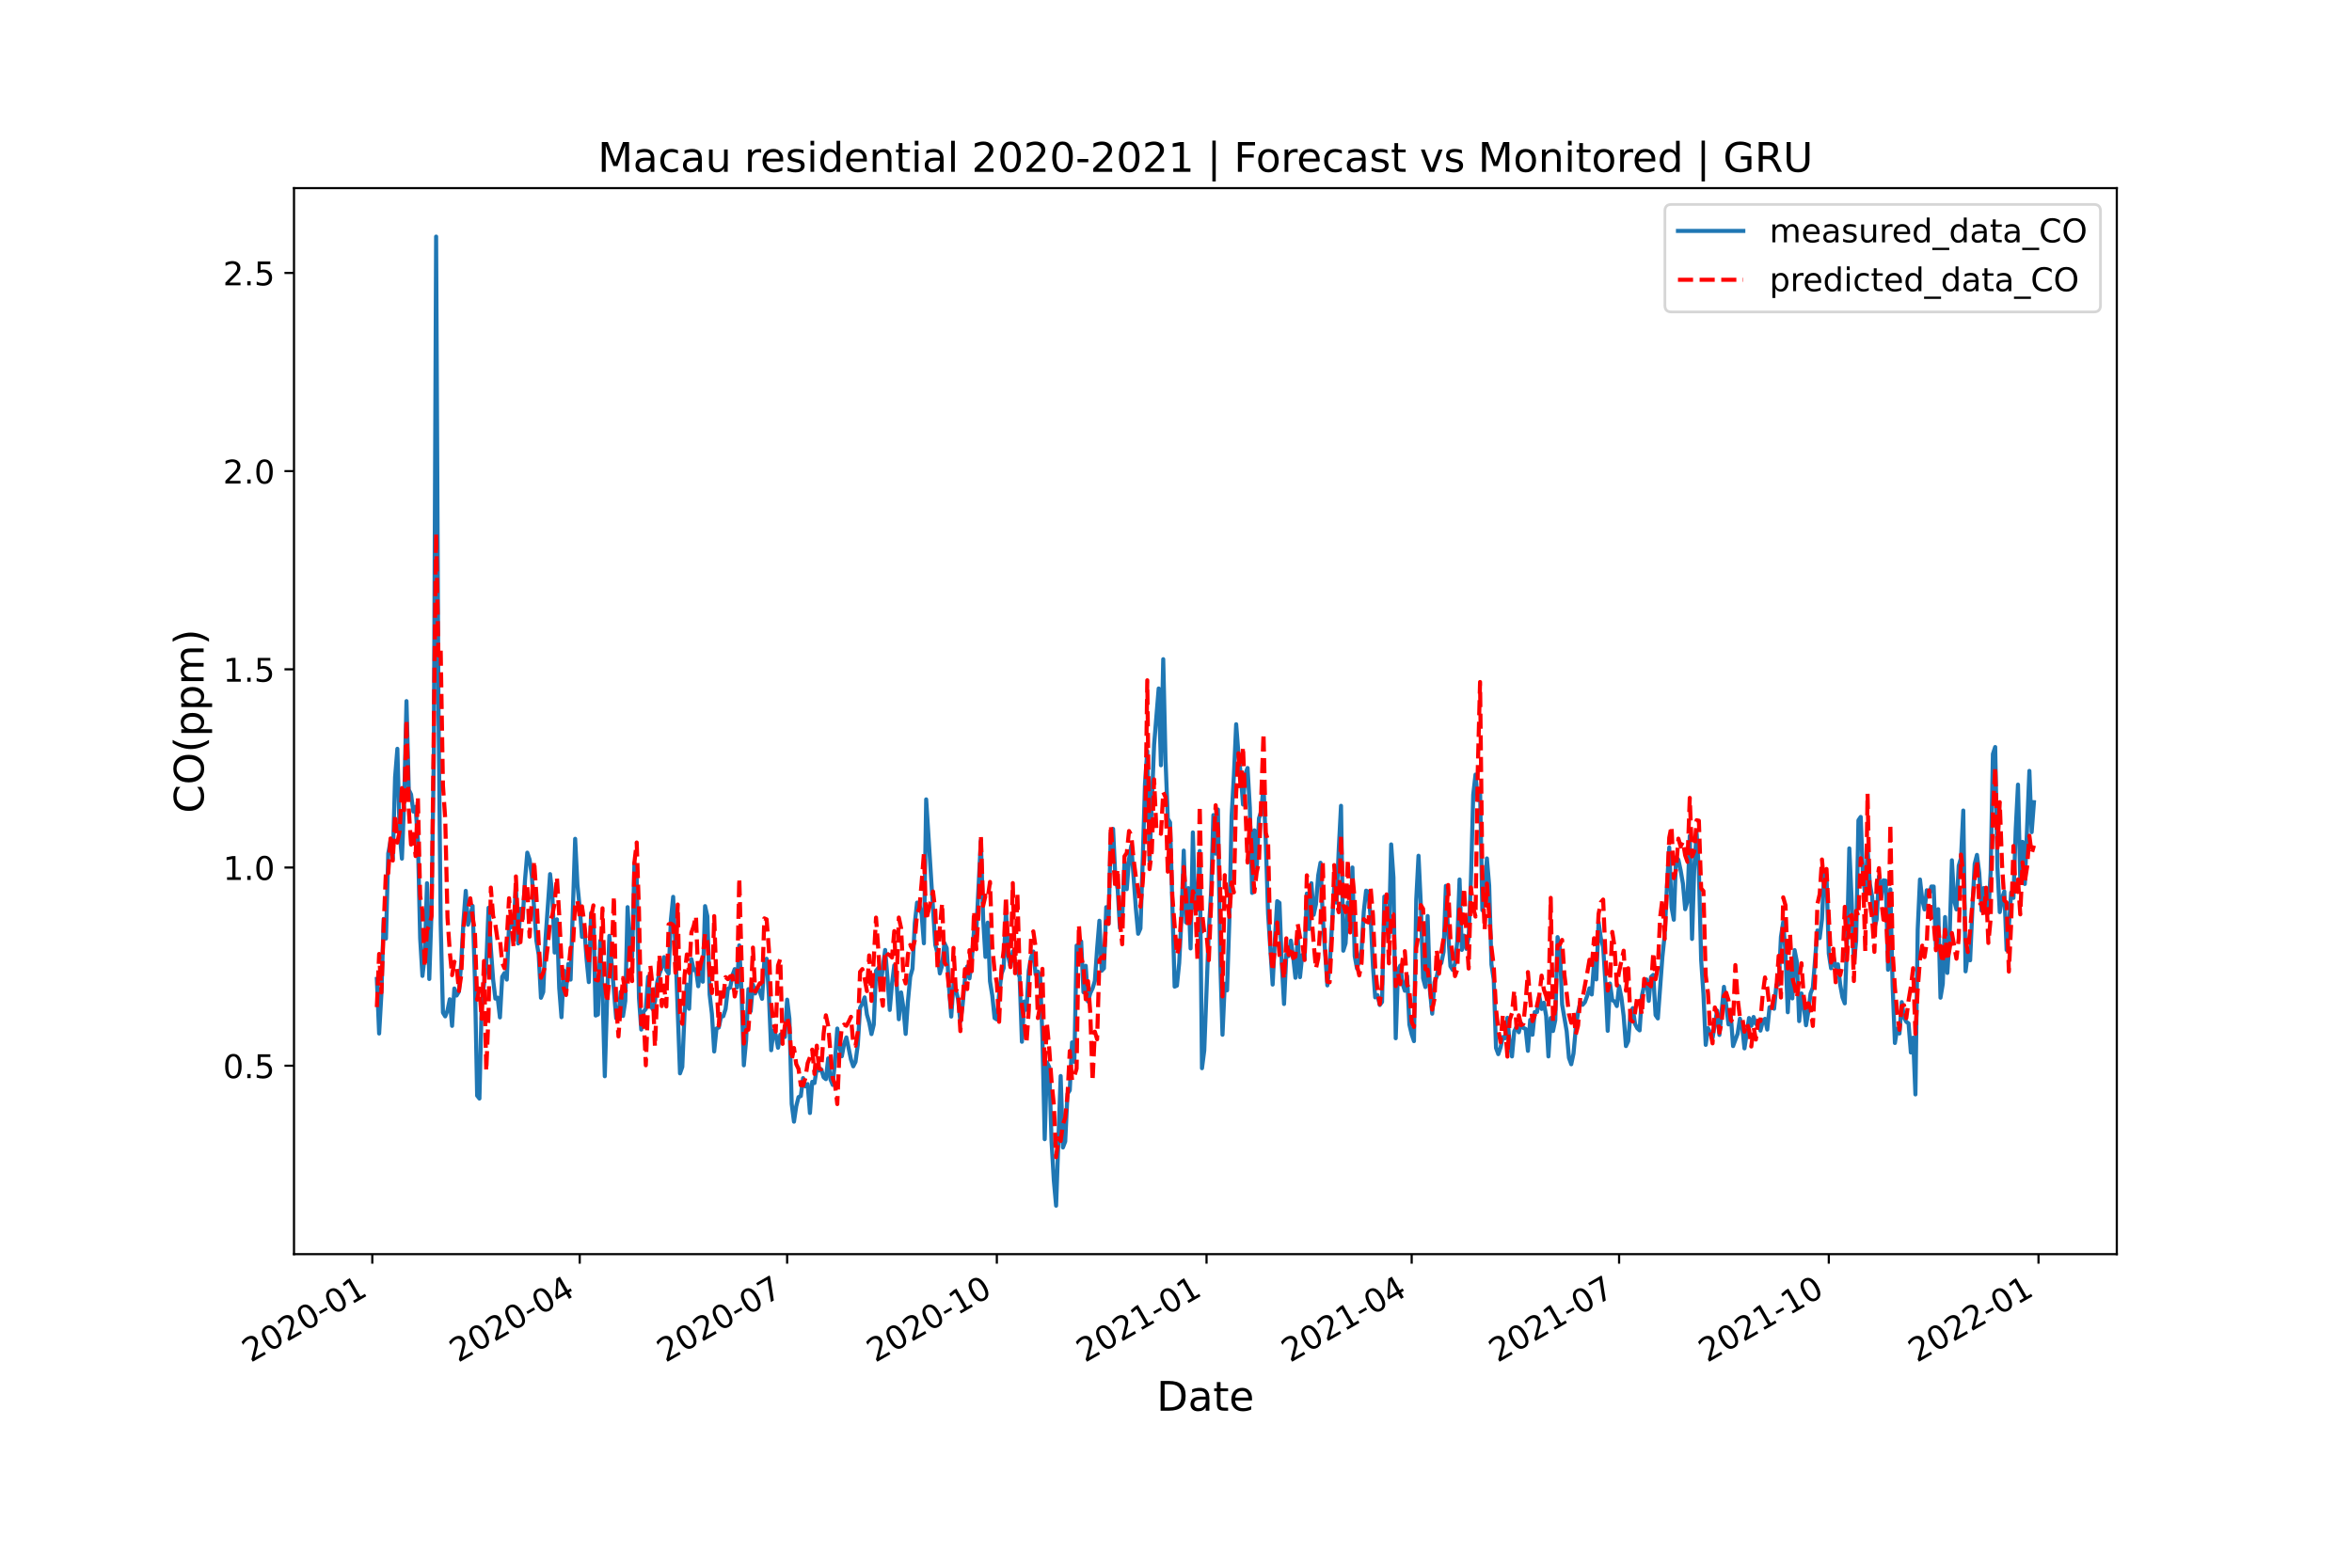 <?xml version="1.0" encoding="utf-8" standalone="no"?>
<!DOCTYPE svg PUBLIC "-//W3C//DTD SVG 1.1//EN"
  "http://www.w3.org/Graphics/SVG/1.1/DTD/svg11.dtd">
<!-- Created with matplotlib (https://matplotlib.org/) -->
<svg height="576pt" version="1.1" viewBox="0 0 864 576" width="864pt" xmlns="http://www.w3.org/2000/svg" xmlns:xlink="http://www.w3.org/1999/xlink">
 <defs>
  <style type="text/css">*{stroke-linecap:butt;stroke-linejoin:round;}</style>
 </defs>
 <g id="figure_1">
  <g id="patch_1">
   <path d="M 0 576 
L 864 576 
L 864 0 
L 0 0 
z
" style="fill:#ffffff;"/>
  </g>
  <g id="axes_1">
   <g id="patch_2">
    <path d="M 108 460.8 
L 777.6 460.8 
L 777.6 69.12 
L 108 69.12 
z
" style="fill:#ffffff;"/>
   </g>
   <g id="matplotlib.axis_1">
    <g id="xtick_1">
     <g id="line2d_1">
      <defs>
       <path d="M 0 0 
L 0 3.5 
" id="m516f5ec9f5" style="stroke:#000000;stroke-width:0.8;"/>
      </defs>
      <g>
       <use style="stroke:#000000;stroke-width:0.8;" x="136.762" xlink:href="#m516f5ec9f5" y="460.8"/>
      </g>
     </g>
     <g id="text_1">
      <!-- 2020-01 -->
      <g transform="translate(92.092 500.766)rotate(-30)scale(0.12 -0.12)">
       <defs>
        <path d="M 19.188 8.297 
L 53.609 8.297 
L 53.609 0 
L 7.328 0 
L 7.328 8.297 
Q 12.938 14.109 22.625 23.891 
Q 32.328 33.688 34.812 36.531 
Q 39.547 41.844 41.422 45.531 
Q 43.312 49.219 43.312 52.781 
Q 43.312 58.594 39.234 62.25 
Q 35.156 65.922 28.609 65.922 
Q 23.969 65.922 18.812 64.312 
Q 13.672 62.703 7.812 59.422 
L 7.812 69.391 
Q 13.766 71.781 18.938 73 
Q 24.125 74.219 28.422 74.219 
Q 39.75 74.219 46.484 68.547 
Q 53.219 62.891 53.219 53.422 
Q 53.219 48.922 51.531 44.891 
Q 49.859 40.875 45.406 35.406 
Q 44.188 33.984 37.641 27.219 
Q 31.109 20.453 19.188 8.297 
z
" id="DejaVuSans-50"/>
        <path d="M 31.781 66.406 
Q 24.172 66.406 20.328 58.906 
Q 16.5 51.422 16.5 36.375 
Q 16.5 21.391 20.328 13.891 
Q 24.172 6.391 31.781 6.391 
Q 39.453 6.391 43.281 13.891 
Q 47.125 21.391 47.125 36.375 
Q 47.125 51.422 43.281 58.906 
Q 39.453 66.406 31.781 66.406 
z
M 31.781 74.219 
Q 44.047 74.219 50.516 64.516 
Q 56.984 54.828 56.984 36.375 
Q 56.984 17.969 50.516 8.266 
Q 44.047 -1.422 31.781 -1.422 
Q 19.531 -1.422 13.062 8.266 
Q 6.594 17.969 6.594 36.375 
Q 6.594 54.828 13.062 64.516 
Q 19.531 74.219 31.781 74.219 
z
" id="DejaVuSans-48"/>
        <path d="M 4.891 31.391 
L 31.203 31.391 
L 31.203 23.391 
L 4.891 23.391 
z
" id="DejaVuSans-45"/>
        <path d="M 12.406 8.297 
L 28.516 8.297 
L 28.516 63.922 
L 10.984 60.406 
L 10.984 69.391 
L 28.422 72.906 
L 38.281 72.906 
L 38.281 8.297 
L 54.391 8.297 
L 54.391 0 
L 12.406 0 
z
" id="DejaVuSans-49"/>
       </defs>
       <use xlink:href="#DejaVuSans-50"/>
       <use x="63.623" xlink:href="#DejaVuSans-48"/>
       <use x="127.246" xlink:href="#DejaVuSans-50"/>
       <use x="190.869" xlink:href="#DejaVuSans-48"/>
       <use x="254.492" xlink:href="#DejaVuSans-45"/>
       <use x="290.576" xlink:href="#DejaVuSans-48"/>
       <use x="354.199" xlink:href="#DejaVuSans-49"/>
      </g>
     </g>
    </g>
    <g id="xtick_2">
     <g id="line2d_2">
      <g>
       <use style="stroke:#000000;stroke-width:0.8;" x="212.957" xlink:href="#m516f5ec9f5" y="460.8"/>
      </g>
     </g>
     <g id="text_2">
      <!-- 2020-04 -->
      <g transform="translate(168.288 500.766)rotate(-30)scale(0.12 -0.12)">
       <defs>
        <path d="M 37.797 64.312 
L 12.891 25.391 
L 37.797 25.391 
z
M 35.203 72.906 
L 47.609 72.906 
L 47.609 25.391 
L 58.016 25.391 
L 58.016 17.188 
L 47.609 17.188 
L 47.609 0 
L 37.797 0 
L 37.797 17.188 
L 4.891 17.188 
L 4.891 26.703 
z
" id="DejaVuSans-52"/>
       </defs>
       <use xlink:href="#DejaVuSans-50"/>
       <use x="63.623" xlink:href="#DejaVuSans-48"/>
       <use x="127.246" xlink:href="#DejaVuSans-50"/>
       <use x="190.869" xlink:href="#DejaVuSans-48"/>
       <use x="254.492" xlink:href="#DejaVuSans-45"/>
       <use x="290.576" xlink:href="#DejaVuSans-48"/>
       <use x="354.199" xlink:href="#DejaVuSans-52"/>
      </g>
     </g>
    </g>
    <g id="xtick_3">
     <g id="line2d_3">
      <g>
       <use style="stroke:#000000;stroke-width:0.8;" x="289.153" xlink:href="#m516f5ec9f5" y="460.8"/>
      </g>
     </g>
     <g id="text_3">
      <!-- 2020-07 -->
      <g transform="translate(244.483 500.766)rotate(-30)scale(0.12 -0.12)">
       <defs>
        <path d="M 8.203 72.906 
L 55.078 72.906 
L 55.078 68.703 
L 28.609 0 
L 18.312 0 
L 43.219 64.594 
L 8.203 64.594 
z
" id="DejaVuSans-55"/>
       </defs>
       <use xlink:href="#DejaVuSans-50"/>
       <use x="63.623" xlink:href="#DejaVuSans-48"/>
       <use x="127.246" xlink:href="#DejaVuSans-50"/>
       <use x="190.869" xlink:href="#DejaVuSans-48"/>
       <use x="254.492" xlink:href="#DejaVuSans-45"/>
       <use x="290.576" xlink:href="#DejaVuSans-48"/>
       <use x="354.199" xlink:href="#DejaVuSans-55"/>
      </g>
     </g>
    </g>
    <g id="xtick_4">
     <g id="line2d_4">
      <g>
       <use style="stroke:#000000;stroke-width:0.8;" x="366.186" xlink:href="#m516f5ec9f5" y="460.8"/>
      </g>
     </g>
     <g id="text_4">
      <!-- 2020-10 -->
      <g transform="translate(321.516 500.766)rotate(-30)scale(0.12 -0.12)">
       <use xlink:href="#DejaVuSans-50"/>
       <use x="63.623" xlink:href="#DejaVuSans-48"/>
       <use x="127.246" xlink:href="#DejaVuSans-50"/>
       <use x="190.869" xlink:href="#DejaVuSans-48"/>
       <use x="254.492" xlink:href="#DejaVuSans-45"/>
       <use x="290.576" xlink:href="#DejaVuSans-49"/>
       <use x="354.199" xlink:href="#DejaVuSans-48"/>
      </g>
     </g>
    </g>
    <g id="xtick_5">
     <g id="line2d_5">
      <g>
       <use style="stroke:#000000;stroke-width:0.8;" x="443.219" xlink:href="#m516f5ec9f5" y="460.8"/>
      </g>
     </g>
     <g id="text_5">
      <!-- 2021-01 -->
      <g transform="translate(398.549 500.766)rotate(-30)scale(0.12 -0.12)">
       <use xlink:href="#DejaVuSans-50"/>
       <use x="63.623" xlink:href="#DejaVuSans-48"/>
       <use x="127.246" xlink:href="#DejaVuSans-50"/>
       <use x="190.869" xlink:href="#DejaVuSans-49"/>
       <use x="254.492" xlink:href="#DejaVuSans-45"/>
       <use x="290.576" xlink:href="#DejaVuSans-48"/>
       <use x="354.199" xlink:href="#DejaVuSans-49"/>
      </g>
     </g>
    </g>
    <g id="xtick_6">
     <g id="line2d_6">
      <g>
       <use style="stroke:#000000;stroke-width:0.8;" x="518.577" xlink:href="#m516f5ec9f5" y="460.8"/>
      </g>
     </g>
     <g id="text_6">
      <!-- 2021-04 -->
      <g transform="translate(473.907 500.766)rotate(-30)scale(0.12 -0.12)">
       <use xlink:href="#DejaVuSans-50"/>
       <use x="63.623" xlink:href="#DejaVuSans-48"/>
       <use x="127.246" xlink:href="#DejaVuSans-50"/>
       <use x="190.869" xlink:href="#DejaVuSans-49"/>
       <use x="254.492" xlink:href="#DejaVuSans-45"/>
       <use x="290.576" xlink:href="#DejaVuSans-48"/>
       <use x="354.199" xlink:href="#DejaVuSans-52"/>
      </g>
     </g>
    </g>
    <g id="xtick_7">
     <g id="line2d_7">
      <g>
       <use style="stroke:#000000;stroke-width:0.8;" x="594.772" xlink:href="#m516f5ec9f5" y="460.8"/>
      </g>
     </g>
     <g id="text_7">
      <!-- 2021-07 -->
      <g transform="translate(550.103 500.766)rotate(-30)scale(0.12 -0.12)">
       <use xlink:href="#DejaVuSans-50"/>
       <use x="63.623" xlink:href="#DejaVuSans-48"/>
       <use x="127.246" xlink:href="#DejaVuSans-50"/>
       <use x="190.869" xlink:href="#DejaVuSans-49"/>
       <use x="254.492" xlink:href="#DejaVuSans-45"/>
       <use x="290.576" xlink:href="#DejaVuSans-48"/>
       <use x="354.199" xlink:href="#DejaVuSans-55"/>
      </g>
     </g>
    </g>
    <g id="xtick_8">
     <g id="line2d_8">
      <g>
       <use style="stroke:#000000;stroke-width:0.8;" x="671.805" xlink:href="#m516f5ec9f5" y="460.8"/>
      </g>
     </g>
     <g id="text_8">
      <!-- 2021-10 -->
      <g transform="translate(627.136 500.766)rotate(-30)scale(0.12 -0.12)">
       <use xlink:href="#DejaVuSans-50"/>
       <use x="63.623" xlink:href="#DejaVuSans-48"/>
       <use x="127.246" xlink:href="#DejaVuSans-50"/>
       <use x="190.869" xlink:href="#DejaVuSans-49"/>
       <use x="254.492" xlink:href="#DejaVuSans-45"/>
       <use x="290.576" xlink:href="#DejaVuSans-49"/>
       <use x="354.199" xlink:href="#DejaVuSans-48"/>
      </g>
     </g>
    </g>
    <g id="xtick_9">
     <g id="line2d_9">
      <g>
       <use style="stroke:#000000;stroke-width:0.8;" x="748.838" xlink:href="#m516f5ec9f5" y="460.8"/>
      </g>
     </g>
     <g id="text_9">
      <!-- 2022-01 -->
      <g transform="translate(704.168 500.766)rotate(-30)scale(0.12 -0.12)">
       <use xlink:href="#DejaVuSans-50"/>
       <use x="63.623" xlink:href="#DejaVuSans-48"/>
       <use x="127.246" xlink:href="#DejaVuSans-50"/>
       <use x="190.869" xlink:href="#DejaVuSans-50"/>
       <use x="254.492" xlink:href="#DejaVuSans-45"/>
       <use x="290.576" xlink:href="#DejaVuSans-48"/>
       <use x="354.199" xlink:href="#DejaVuSans-49"/>
      </g>
     </g>
    </g>
    <g id="text_10">
     <!-- Date -->
     <g transform="translate(424.874 518.325)scale(0.15 -0.15)">
      <defs>
       <path d="M 19.672 64.797 
L 19.672 8.109 
L 31.594 8.109 
Q 46.688 8.109 53.688 14.938 
Q 60.688 21.781 60.688 36.531 
Q 60.688 51.172 53.688 57.984 
Q 46.688 64.797 31.594 64.797 
z
M 9.812 72.906 
L 30.078 72.906 
Q 51.266 72.906 61.172 64.094 
Q 71.094 55.281 71.094 36.531 
Q 71.094 17.672 61.125 8.828 
Q 51.172 0 30.078 0 
L 9.812 0 
z
" id="DejaVuSans-68"/>
       <path d="M 34.281 27.484 
Q 23.391 27.484 19.188 25 
Q 14.984 22.516 14.984 16.5 
Q 14.984 11.719 18.141 8.906 
Q 21.297 6.109 26.703 6.109 
Q 34.188 6.109 38.703 11.406 
Q 43.219 16.703 43.219 25.484 
L 43.219 27.484 
z
M 52.203 31.203 
L 52.203 0 
L 43.219 0 
L 43.219 8.297 
Q 40.141 3.328 35.547 0.953 
Q 30.953 -1.422 24.312 -1.422 
Q 15.922 -1.422 10.953 3.297 
Q 6 8.016 6 15.922 
Q 6 25.141 12.172 29.828 
Q 18.359 34.516 30.609 34.516 
L 43.219 34.516 
L 43.219 35.406 
Q 43.219 41.609 39.141 45 
Q 35.062 48.391 27.688 48.391 
Q 23 48.391 18.547 47.266 
Q 14.109 46.141 10.016 43.891 
L 10.016 52.203 
Q 14.938 54.109 19.578 55.047 
Q 24.219 56 28.609 56 
Q 40.484 56 46.344 49.844 
Q 52.203 43.703 52.203 31.203 
z
" id="DejaVuSans-97"/>
       <path d="M 18.312 70.219 
L 18.312 54.688 
L 36.812 54.688 
L 36.812 47.703 
L 18.312 47.703 
L 18.312 18.016 
Q 18.312 11.328 20.141 9.422 
Q 21.969 7.516 27.594 7.516 
L 36.812 7.516 
L 36.812 0 
L 27.594 0 
Q 17.188 0 13.234 3.875 
Q 9.281 7.766 9.281 18.016 
L 9.281 47.703 
L 2.688 47.703 
L 2.688 54.688 
L 9.281 54.688 
L 9.281 70.219 
z
" id="DejaVuSans-116"/>
       <path d="M 56.203 29.594 
L 56.203 25.203 
L 14.891 25.203 
Q 15.484 15.922 20.484 11.062 
Q 25.484 6.203 34.422 6.203 
Q 39.594 6.203 44.453 7.469 
Q 49.312 8.734 54.109 11.281 
L 54.109 2.781 
Q 49.266 0.734 44.188 -0.344 
Q 39.109 -1.422 33.891 -1.422 
Q 20.797 -1.422 13.156 6.188 
Q 5.516 13.812 5.516 26.812 
Q 5.516 40.234 12.766 48.109 
Q 20.016 56 32.328 56 
Q 43.359 56 49.781 48.891 
Q 56.203 41.797 56.203 29.594 
z
M 47.219 32.234 
Q 47.125 39.594 43.094 43.984 
Q 39.062 48.391 32.422 48.391 
Q 24.906 48.391 20.391 44.141 
Q 15.875 39.891 15.188 32.172 
z
" id="DejaVuSans-101"/>
      </defs>
      <use xlink:href="#DejaVuSans-68"/>
      <use x="77.002" xlink:href="#DejaVuSans-97"/>
      <use x="138.281" xlink:href="#DejaVuSans-116"/>
      <use x="177.49" xlink:href="#DejaVuSans-101"/>
     </g>
    </g>
   </g>
   <g id="matplotlib.axis_2">
    <g id="ytick_1">
     <g id="line2d_10">
      <defs>
       <path d="M 0 0 
L -3.5 0 
" id="m040ae87815" style="stroke:#000000;stroke-width:0.8;"/>
      </defs>
      <g>
       <use style="stroke:#000000;stroke-width:0.8;" x="108" xlink:href="#m040ae87815" y="391.565"/>
      </g>
     </g>
     <g id="text_11">
      <!-- 0.5 -->
      <g transform="translate(81.916 396.124)scale(0.12 -0.12)">
       <defs>
        <path d="M 10.688 12.406 
L 21 12.406 
L 21 0 
L 10.688 0 
z
" id="DejaVuSans-46"/>
        <path d="M 10.797 72.906 
L 49.516 72.906 
L 49.516 64.594 
L 19.828 64.594 
L 19.828 46.734 
Q 21.969 47.469 24.109 47.828 
Q 26.266 48.188 28.422 48.188 
Q 40.625 48.188 47.75 41.5 
Q 54.891 34.812 54.891 23.391 
Q 54.891 11.625 47.562 5.094 
Q 40.234 -1.422 26.906 -1.422 
Q 22.312 -1.422 17.547 -0.641 
Q 12.797 0.141 7.719 1.703 
L 7.719 11.625 
Q 12.109 9.234 16.797 8.062 
Q 21.484 6.891 26.703 6.891 
Q 35.156 6.891 40.078 11.328 
Q 45.016 15.766 45.016 23.391 
Q 45.016 31 40.078 35.438 
Q 35.156 39.891 26.703 39.891 
Q 22.75 39.891 18.812 39.016 
Q 14.891 38.141 10.797 36.281 
z
" id="DejaVuSans-53"/>
       </defs>
       <use xlink:href="#DejaVuSans-48"/>
       <use x="63.623" xlink:href="#DejaVuSans-46"/>
       <use x="95.41" xlink:href="#DejaVuSans-53"/>
      </g>
     </g>
    </g>
    <g id="ytick_2">
     <g id="line2d_11">
      <g>
       <use style="stroke:#000000;stroke-width:0.8;" x="108" xlink:href="#m040ae87815" y="318.743"/>
      </g>
     </g>
     <g id="text_12">
      <!-- 1.0 -->
      <g transform="translate(81.916 323.302)scale(0.12 -0.12)">
       <use xlink:href="#DejaVuSans-49"/>
       <use x="63.623" xlink:href="#DejaVuSans-46"/>
       <use x="95.41" xlink:href="#DejaVuSans-48"/>
      </g>
     </g>
    </g>
    <g id="ytick_3">
     <g id="line2d_12">
      <g>
       <use style="stroke:#000000;stroke-width:0.8;" x="108" xlink:href="#m040ae87815" y="245.92"/>
      </g>
     </g>
     <g id="text_13">
      <!-- 1.5 -->
      <g transform="translate(81.916 250.479)scale(0.12 -0.12)">
       <use xlink:href="#DejaVuSans-49"/>
       <use x="63.623" xlink:href="#DejaVuSans-46"/>
       <use x="95.41" xlink:href="#DejaVuSans-53"/>
      </g>
     </g>
    </g>
    <g id="ytick_4">
     <g id="line2d_13">
      <g>
       <use style="stroke:#000000;stroke-width:0.8;" x="108" xlink:href="#m040ae87815" y="173.097"/>
      </g>
     </g>
     <g id="text_14">
      <!-- 2.0 -->
      <g transform="translate(81.916 177.656)scale(0.12 -0.12)">
       <use xlink:href="#DejaVuSans-50"/>
       <use x="63.623" xlink:href="#DejaVuSans-46"/>
       <use x="95.41" xlink:href="#DejaVuSans-48"/>
      </g>
     </g>
    </g>
    <g id="ytick_5">
     <g id="line2d_14">
      <g>
       <use style="stroke:#000000;stroke-width:0.8;" x="108" xlink:href="#m040ae87815" y="100.274"/>
      </g>
     </g>
     <g id="text_15">
      <!-- 2.5 -->
      <g transform="translate(81.916 104.834)scale(0.12 -0.12)">
       <use xlink:href="#DejaVuSans-50"/>
       <use x="63.623" xlink:href="#DejaVuSans-46"/>
       <use x="95.41" xlink:href="#DejaVuSans-53"/>
      </g>
     </g>
    </g>
    <g id="text_16">
     <!-- CO(ppm) -->
     <g transform="translate(74.797 298.781)rotate(-90)scale(0.15 -0.15)">
      <defs>
       <path d="M 64.406 67.281 
L 64.406 56.891 
Q 59.422 61.531 53.781 63.812 
Q 48.141 66.109 41.797 66.109 
Q 29.297 66.109 22.656 58.469 
Q 16.016 50.828 16.016 36.375 
Q 16.016 21.969 22.656 14.328 
Q 29.297 6.688 41.797 6.688 
Q 48.141 6.688 53.781 8.984 
Q 59.422 11.281 64.406 15.922 
L 64.406 5.609 
Q 59.234 2.094 53.438 0.328 
Q 47.656 -1.422 41.219 -1.422 
Q 24.656 -1.422 15.125 8.703 
Q 5.609 18.844 5.609 36.375 
Q 5.609 53.953 15.125 64.078 
Q 24.656 74.219 41.219 74.219 
Q 47.75 74.219 53.531 72.484 
Q 59.328 70.75 64.406 67.281 
z
" id="DejaVuSans-67"/>
       <path d="M 39.406 66.219 
Q 28.656 66.219 22.328 58.203 
Q 16.016 50.203 16.016 36.375 
Q 16.016 22.609 22.328 14.594 
Q 28.656 6.594 39.406 6.594 
Q 50.141 6.594 56.422 14.594 
Q 62.703 22.609 62.703 36.375 
Q 62.703 50.203 56.422 58.203 
Q 50.141 66.219 39.406 66.219 
z
M 39.406 74.219 
Q 54.734 74.219 63.906 63.938 
Q 73.094 53.656 73.094 36.375 
Q 73.094 19.141 63.906 8.859 
Q 54.734 -1.422 39.406 -1.422 
Q 24.031 -1.422 14.812 8.828 
Q 5.609 19.094 5.609 36.375 
Q 5.609 53.656 14.812 63.938 
Q 24.031 74.219 39.406 74.219 
z
" id="DejaVuSans-79"/>
       <path d="M 31 75.875 
Q 24.469 64.656 21.281 53.656 
Q 18.109 42.672 18.109 31.391 
Q 18.109 20.125 21.312 9.062 
Q 24.516 -2 31 -13.188 
L 23.188 -13.188 
Q 15.875 -1.703 12.234 9.375 
Q 8.594 20.453 8.594 31.391 
Q 8.594 42.281 12.203 53.312 
Q 15.828 64.359 23.188 75.875 
z
" id="DejaVuSans-40"/>
       <path d="M 18.109 8.203 
L 18.109 -20.797 
L 9.078 -20.797 
L 9.078 54.688 
L 18.109 54.688 
L 18.109 46.391 
Q 20.953 51.266 25.266 53.625 
Q 29.594 56 35.594 56 
Q 45.562 56 51.781 48.094 
Q 58.016 40.188 58.016 27.297 
Q 58.016 14.406 51.781 6.484 
Q 45.562 -1.422 35.594 -1.422 
Q 29.594 -1.422 25.266 0.953 
Q 20.953 3.328 18.109 8.203 
z
M 48.688 27.297 
Q 48.688 37.203 44.609 42.844 
Q 40.531 48.484 33.406 48.484 
Q 26.266 48.484 22.188 42.844 
Q 18.109 37.203 18.109 27.297 
Q 18.109 17.391 22.188 11.75 
Q 26.266 6.109 33.406 6.109 
Q 40.531 6.109 44.609 11.75 
Q 48.688 17.391 48.688 27.297 
z
" id="DejaVuSans-112"/>
       <path d="M 52 44.188 
Q 55.375 50.25 60.062 53.125 
Q 64.75 56 71.094 56 
Q 79.641 56 84.281 50.016 
Q 88.922 44.047 88.922 33.016 
L 88.922 0 
L 79.891 0 
L 79.891 32.719 
Q 79.891 40.578 77.094 44.375 
Q 74.312 48.188 68.609 48.188 
Q 61.625 48.188 57.562 43.547 
Q 53.516 38.922 53.516 30.906 
L 53.516 0 
L 44.484 0 
L 44.484 32.719 
Q 44.484 40.625 41.703 44.406 
Q 38.922 48.188 33.109 48.188 
Q 26.219 48.188 22.156 43.531 
Q 18.109 38.875 18.109 30.906 
L 18.109 0 
L 9.078 0 
L 9.078 54.688 
L 18.109 54.688 
L 18.109 46.188 
Q 21.188 51.219 25.484 53.609 
Q 29.781 56 35.688 56 
Q 41.656 56 45.828 52.969 
Q 50 49.953 52 44.188 
z
" id="DejaVuSans-109"/>
       <path d="M 8.016 75.875 
L 15.828 75.875 
Q 23.141 64.359 26.781 53.312 
Q 30.422 42.281 30.422 31.391 
Q 30.422 20.453 26.781 9.375 
Q 23.141 -1.703 15.828 -13.188 
L 8.016 -13.188 
Q 14.5 -2 17.703 9.062 
Q 20.906 20.125 20.906 31.391 
Q 20.906 42.672 17.703 53.656 
Q 14.5 64.656 8.016 75.875 
z
" id="DejaVuSans-41"/>
      </defs>
      <use xlink:href="#DejaVuSans-67"/>
      <use x="69.824" xlink:href="#DejaVuSans-79"/>
      <use x="148.535" xlink:href="#DejaVuSans-40"/>
      <use x="187.549" xlink:href="#DejaVuSans-112"/>
      <use x="251.025" xlink:href="#DejaVuSans-112"/>
      <use x="314.502" xlink:href="#DejaVuSans-109"/>
      <use x="411.914" xlink:href="#DejaVuSans-41"/>
     </g>
    </g>
   </g>
   <g id="line2d_15">
    <path clip-path="url(#p11cb8d4037)" d="M 138.436 359.705 
L 139.274 379.732 
L 140.111 365.207 
L 140.948 337.631 
L 141.786 344.837 
L 142.623 313.584 
L 143.46 309.033 
L 144.298 315.481 
L 145.135 285.593 
L 145.972 275.125 
L 146.81 306.226 
L 147.647 315.481 
L 148.484 293.558 
L 149.321 257.602 
L 150.159 290.145 
L 150.996 291.889 
L 151.833 298.185 
L 152.671 296.441 
L 153.508 308.578 
L 154.345 344.762 
L 155.183 358.568 
L 156.02 351.209 
L 156.857 324.508 
L 157.695 359.705 
L 158.532 334.673 
L 159.369 276.553 
L 160.207 86.924 
L 161.044 256.161 
L 161.881 339.462 
L 162.718 372.07 
L 163.556 373.436 
L 164.393 371.236 
L 165.23 367.139 
L 166.068 376.925 
L 166.905 363.195 
L 167.742 365.774 
L 168.58 364.333 
L 169.417 354.016 
L 170.254 338.465 
L 171.092 327.314 
L 171.929 339.755 
L 172.766 336.569 
L 173.604 332.852 
L 174.441 359.326 
L 175.278 402.565 
L 176.115 403.627 
L 176.953 368.732 
L 178.627 354.547 
L 179.465 333.535 
L 180.302 348.251 
L 181.139 359.857 
L 181.977 366.912 
L 182.814 366.574 
L 183.651 373.815 
L 184.489 358.871 
L 185.326 357.506 
L 186.163 359.933 
L 187.001 339.907 
L 187.838 340.665 
L 188.675 340.514 
L 189.513 325.418 
L 190.35 346.658 
L 191.187 333.914 
L 192.024 337.555 
L 192.862 323.294 
L 193.699 313.281 
L 194.536 315.784 
L 195.374 321.853 
L 197.048 345.672 
L 197.886 350.754 
L 198.723 366.608 
L 199.56 364.484 
L 200.398 344.989 
L 202.072 321.17 
L 202.91 329.059 
L 203.747 349.996 
L 204.584 337.783 
L 205.421 362.967 
L 206.259 373.739 
L 207.096 356.595 
L 207.933 363.953 
L 208.771 354.168 
L 209.608 359.933 
L 211.283 308.198 
L 212.12 325.039 
L 212.957 333.465 
L 213.795 344.231 
L 214.632 340.893 
L 215.469 352.347 
L 216.307 360.843 
L 217.144 335.431 
L 217.981 336.645 
L 218.819 373.132 
L 219.656 372.753 
L 220.493 345.672 
L 221.33 364.181 
L 222.168 395.434 
L 223.005 367.215 
L 223.842 343.851 
L 226.354 374.118 
L 227.192 373.132 
L 228.029 364.409 
L 228.866 373.284 
L 229.704 367.746 
L 230.541 333.307 
L 231.378 348.616 
L 232.216 351.589 
L 233.053 317.074 
L 233.89 322.839 
L 234.727 366.76 
L 235.565 378.29 
L 236.402 371.691 
L 237.239 370.705 
L 238.077 358.871 
L 238.914 369.188 
L 239.751 370.781 
L 240.589 368.05 
L 241.426 360.919 
L 242.263 357.733 
L 243.101 355.457 
L 243.938 351.665 
L 244.775 356.444 
L 245.613 357.733 
L 246.45 337.859 
L 247.287 329.514 
L 248.124 348.858 
L 249.799 394.372 
L 250.636 392.02 
L 251.474 371.994 
L 252.311 361.754 
L 253.148 370.629 
L 253.986 352.423 
L 254.823 356.444 
L 255.66 356.14 
L 256.498 362.36 
L 257.335 354.547 
L 258.172 360.702 
L 259.01 332.928 
L 259.847 336.645 
L 260.684 365.395 
L 261.522 372.525 
L 262.359 386.331 
L 263.196 377.911 
L 264.033 377.532 
L 264.871 373.587 
L 265.708 373.36 
L 266.545 370.705 
L 267.383 363.271 
L 268.22 362.891 
L 269.057 358.34 
L 269.895 356.064 
L 270.732 362.816 
L 271.569 347.341 
L 272.407 364.69 
L 273.244 391.414 
L 274.081 382.235 
L 274.919 363.422 
L 275.756 371.539 
L 276.593 361.754 
L 277.43 365.015 
L 278.268 362.891 
L 279.105 364.409 
L 279.942 366.988 
L 280.78 353.03 
L 281.617 352.271 
L 282.454 365.774 
L 283.292 385.876 
L 284.129 378.67 
L 284.966 380.263 
L 285.804 384.966 
L 286.641 380.187 
L 287.478 379.656 
L 288.316 381.021 
L 289.153 367.291 
L 289.99 374.346 
L 290.828 405.599 
L 291.665 412.123 
L 292.502 406.433 
L 293.339 403.096 
L 294.177 402.716 
L 295.014 396.117 
L 295.851 399.151 
L 296.689 398.317 
L 297.526 408.937 
L 298.363 397.482 
L 299.201 397.937 
L 300.038 392.476 
L 300.875 393.31 
L 301.713 392.931 
L 302.55 395.813 
L 303.387 396.496 
L 304.225 388.874 
L 305.062 396.572 
L 305.899 398.62 
L 306.736 389.745 
L 307.574 377.911 
L 308.411 384.89 
L 309.248 388.076 
L 310.086 383.524 
L 310.923 381.173 
L 312.598 389.29 
L 313.435 391.793 
L 314.272 390.159 
L 315.11 383.904 
L 315.947 370.25 
L 316.784 368.732 
L 317.622 366.457 
L 318.459 372.753 
L 319.296 375.635 
L 320.134 379.959 
L 320.971 376.47 
L 321.808 356.671 
L 322.645 355.685 
L 323.483 363.119 
L 324.32 355.078 
L 325.157 349.03 
L 325.995 359.023 
L 326.832 371.084 
L 327.669 361.526 
L 328.507 354.699 
L 329.344 360.692 
L 330.181 374.497 
L 331.019 364.636 
L 331.856 370.174 
L 332.693 379.883 
L 333.531 367.898 
L 334.368 358.891 
L 335.205 355.913 
L 336.042 339.224 
L 336.88 331.638 
L 337.717 332.245 
L 338.554 335.962 
L 339.392 346.582 
L 340.229 293.71 
L 343.578 347.189 
L 344.416 350.375 
L 345.253 357.657 
L 346.09 354.699 
L 346.928 346.506 
L 347.765 348.327 
L 348.602 362.664 
L 349.439 373.511 
L 350.277 361.526 
L 351.114 363.65 
L 351.951 367.139 
L 352.789 375.332 
L 353.626 369.112 
L 354.463 359.857 
L 355.301 355.078 
L 356.138 359.478 
L 356.975 352.651 
L 357.813 341.727 
L 358.65 341.955 
L 360.325 308.729 
L 361.162 337.707 
L 361.999 351.589 
L 362.837 338.996 
L 363.674 360.54 
L 364.511 365.774 
L 365.348 374.042 
L 366.186 374.573 
L 367.023 365.319 
L 367.86 357.961 
L 368.698 355.609 
L 369.535 334.293 
L 370.372 351.361 
L 371.21 355.154 
L 372.047 349.541 
L 373.722 356.975 
L 374.559 358.947 
L 375.396 382.766 
L 376.234 367.974 
L 377.071 371.008 
L 377.908 356.671 
L 378.745 351.816 
L 379.583 349.616 
L 380.42 357.961 
L 381.257 356.975 
L 382.095 358.719 
L 382.932 381.335 
L 383.769 418.557 
L 384.607 390.352 
L 385.444 392.096 
L 386.281 419.329 
L 387.119 433.666 
L 387.956 442.996 
L 389.631 395.358 
L 390.468 421.605 
L 391.305 419.405 
L 392.143 401.882 
L 392.98 400.592 
L 393.817 382.993 
L 394.654 390.124 
L 395.492 347.417 
L 396.329 349.085 
L 397.166 345.899 
L 398.004 364.56 
L 398.841 354.851 
L 399.678 367.974 
L 400.516 364.899 
L 401.353 363.119 
L 402.19 360.464 
L 403.028 348.479 
L 403.865 338.294 
L 404.702 356.658 
L 405.54 355.761 
L 406.377 333.307 
L 407.214 339.452 
L 408.051 306.074 
L 408.889 304.557 
L 409.726 322.557 
L 410.563 326.556 
L 411.401 341.045 
L 412.238 337.479 
L 413.075 316.77 
L 413.913 326.708 
L 414.75 315.557 
L 415.587 310.702 
L 417.262 333.914 
L 418.099 343.093 
L 418.937 341.12 
L 419.774 316.163 
L 420.611 287.869 
L 421.448 275.959 
L 422.286 316.315 
L 423.96 273.608 
L 425.635 252.965 
L 426.472 281.181 
L 427.31 242.203 
L 428.147 278.918 
L 428.984 300.765 
L 429.822 302.192 
L 431.496 362.512 
L 432.334 362.133 
L 433.171 353.864 
L 434.008 337.403 
L 434.846 312.522 
L 435.683 338.921 
L 436.52 326.328 
L 437.357 348.479 
L 438.195 305.847 
L 439.032 333.762 
L 439.869 334.293 
L 440.707 312.674 
L 441.544 392.476 
L 442.381 385.952 
L 444.056 341.803 
L 444.893 327.921 
L 445.731 299.475 
L 446.568 313.66 
L 447.405 297.427 
L 448.243 352.727 
L 449.08 380.187 
L 449.917 361.45 
L 450.754 363.878 
L 451.592 338.314 
L 452.429 299.93 
L 453.266 284.986 
L 454.104 266.098 
L 454.941 277.021 
L 455.778 284.304 
L 456.616 295.606 
L 457.453 284.428 
L 458.29 282.18 
L 459.128 296.82 
L 459.965 328.073 
L 460.802 305.088 
L 461.64 318.97 
L 462.477 300.689 
L 463.314 298.034 
L 464.152 288.552 
L 464.989 309.716 
L 465.826 335.735 
L 467.501 361.754 
L 468.338 344.989 
L 469.175 331.107 
L 470.013 331.714 
L 470.85 353.864 
L 471.687 368.884 
L 472.525 350.603 
L 473.362 351.285 
L 474.199 345.596 
L 475.037 351.513 
L 475.874 359.25 
L 476.711 344.306 
L 477.549 359.023 
L 478.386 350.906 
L 479.223 352.499 
L 480.06 328.301 
L 480.898 341.348 
L 481.735 324.508 
L 482.572 336.114 
L 483.41 332.245 
L 484.247 321.625 
L 485.084 316.998 
L 485.922 337.1 
L 487.596 362.057 
L 488.434 355.002 
L 490.108 325.797 
L 490.946 331.638 
L 491.783 312.143 
L 492.62 296.061 
L 493.457 349.313 
L 494.295 346.582 
L 495.132 331.562 
L 495.969 340.134 
L 496.807 318.743 
L 497.644 351.285 
L 498.481 355.837 
L 499.319 352.802 
L 500.156 348.934 
L 500.993 334.824 
L 501.831 327.239 
L 502.668 327.694 
L 503.505 337.252 
L 504.343 354.926 
L 505.18 366.457 
L 506.017 365.622 
L 506.855 369.263 
L 507.692 368.126 
L 508.529 329.438 
L 510.204 344.534 
L 511.041 310.247 
L 511.878 322.384 
L 512.716 381.476 
L 513.553 356.519 
L 514.39 354.775 
L 515.228 361.45 
L 516.065 364.029 
L 516.902 358.643 
L 517.74 376.47 
L 518.577 380.035 
L 519.414 382.538 
L 520.252 330.5 
L 521.089 314.419 
L 521.926 332.093 
L 522.763 359.402 
L 523.601 362.664 
L 524.438 336.569 
L 525.275 363.802 
L 526.113 372.449 
L 526.95 360.919 
L 527.787 358.795 
L 528.625 354.623 
L 529.462 353.864 
L 530.299 349.692 
L 531.137 325.494 
L 531.974 342.865 
L 532.811 355.002 
L 533.649 356.368 
L 534.486 354.016 
L 535.323 345.975 
L 536.161 323.142 
L 536.998 349.01 
L 537.835 343.775 
L 538.672 348.63 
L 539.51 344.458 
L 540.347 323.142 
L 541.184 292.041 
L 542.022 284.607 
L 542.859 293.937 
L 543.696 290.296 
L 544.534 334.445 
L 545.371 327.77 
L 546.208 315.405 
L 547.046 325.418 
L 547.883 354.395 
L 548.72 359.933 
L 549.558 385.042 
L 550.395 387.317 
L 551.232 384.814 
L 552.069 381.021 
L 552.907 381.476 
L 553.744 373.966 
L 554.581 383.297 
L 555.419 388.152 
L 556.256 378.897 
L 557.093 377.304 
L 557.931 379.276 
L 558.768 375.939 
L 559.605 377.683 
L 560.443 378.063 
L 561.28 386.104 
L 562.117 374.725 
L 562.955 380.187 
L 563.792 371.843 
L 564.629 371.843 
L 565.466 366.002 
L 566.304 370.705 
L 567.141 368.429 
L 567.978 373.273 
L 568.816 388.152 
L 569.653 374.042 
L 570.49 378.821 
L 571.328 374.801 
L 572.165 344.306 
L 573.002 347.948 
L 573.84 369.112 
L 575.514 378.897 
L 576.352 388.683 
L 577.189 391.034 
L 578.026 387.09 
L 578.864 377.683 
L 579.701 371.843 
L 580.538 368.201 
L 581.375 369.188 
L 582.213 368.201 
L 583.05 365.926 
L 583.887 363.119 
L 584.725 365.395 
L 585.562 353.713 
L 586.399 359.857 
L 587.237 338.769 
L 588.074 344.762 
L 588.911 347.872 
L 589.749 361.223 
L 590.586 378.745 
L 591.423 361.374 
L 592.261 367.443 
L 593.098 367.974 
L 593.935 369.643 
L 594.772 362.36 
L 595.61 366.491 
L 596.447 373.36 
L 597.284 384.359 
L 598.122 382.538 
L 598.959 372.07 
L 599.796 370.401 
L 600.634 376.242 
L 601.471 377.835 
L 602.308 378.594 
L 603.146 365.926 
L 603.983 361.981 
L 604.82 359.857 
L 605.658 367.746 
L 606.495 358.947 
L 607.332 358.188 
L 608.17 372.98 
L 609.007 374.194 
L 610.681 351.513 
L 611.519 343.472 
L 612.356 325.57 
L 613.193 311.384 
L 614.031 333.307 
L 614.868 337.934 
L 615.705 315.026 
L 616.543 315.86 
L 617.38 319.805 
L 618.217 324.659 
L 619.055 334.066 
L 619.892 331.107 
L 620.729 307.136 
L 621.567 344.989 
L 622.404 318.287 
L 623.241 306.074 
L 624.078 319.88 
L 624.916 352.727 
L 625.753 365.243 
L 626.59 383.904 
L 627.428 377.759 
L 629.102 381.4 
L 630.777 371.312 
L 631.614 380.263 
L 633.289 362.588 
L 634.964 376.394 
L 635.801 373.056 
L 636.638 384.359 
L 638.313 379.807 
L 639.15 374.27 
L 639.987 377.152 
L 640.825 385.193 
L 642.499 374.042 
L 643.337 376.925 
L 644.174 373.663 
L 645.011 376.242 
L 645.849 374.953 
L 646.686 378.67 
L 647.523 375.332 
L 648.361 374.346 
L 649.198 378.29 
L 650.035 370.098 
L 650.873 369.87 
L 651.71 370.629 
L 652.547 361.905 
L 653.384 361.754 
L 654.222 344.231 
L 655.059 338.769 
L 655.896 350.299 
L 656.734 371.918 
L 657.571 354.775 
L 658.408 366.836 
L 659.246 349.085 
L 660.083 353.409 
L 660.92 375.18 
L 661.758 365.015 
L 662.595 369.263 
L 663.432 376.697 
L 664.27 371.767 
L 665.107 365.015 
L 665.944 362.816 
L 667.619 341.879 
L 668.456 344.686 
L 669.293 337.783 
L 670.131 320.108 
L 670.968 321.625 
L 671.805 350.375 
L 672.643 355.761 
L 673.48 351.361 
L 674.317 355.23 
L 675.155 354.32 
L 675.992 361.829 
L 676.829 366.457 
L 677.667 368.657 
L 678.504 346.203 
L 679.341 311.72 
L 680.179 330.273 
L 681.016 354.092 
L 681.853 345.672 
L 682.69 301.371 
L 683.528 300.158 
L 684.365 322.384 
L 685.202 328.832 
L 686.04 311.915 
L 686.877 324.735 
L 687.714 329.363 
L 688.552 340.969 
L 689.389 337.783 
L 690.226 322.004 
L 691.064 329.742 
L 691.901 323.446 
L 692.738 323.597 
L 693.576 356.313 
L 694.413 326.753 
L 695.25 362.285 
L 696.087 383.221 
L 696.925 377.987 
L 697.762 379.732 
L 698.599 368.201 
L 699.437 373.815 
L 700.274 375.44 
L 701.111 376.015 
L 701.949 386.71 
L 702.786 381.249 
L 703.623 402.109 
L 704.461 341.5 
L 705.298 323.142 
L 706.135 330.652 
L 706.973 334.142 
L 707.81 327.087 
L 708.647 328.832 
L 709.485 325.721 
L 710.322 325.721 
L 711.159 347.954 
L 711.996 334.052 
L 712.834 366.574 
L 713.671 361.526 
L 714.508 336.948 
L 715.346 357.471 
L 716.183 344.231 
L 717.02 316.095 
L 717.858 330.907 
L 718.695 334.135 
L 719.532 318.081 
L 720.37 315.267 
L 721.207 297.806 
L 722.044 356.892 
L 722.882 350.354 
L 723.719 352.837 
L 724.556 333.804 
L 725.393 317.419 
L 726.231 314.108 
L 727.068 320.729 
L 727.905 334.548 
L 728.743 326.273 
L 729.58 332.231 
L 730.417 335.541 
L 731.255 320.646 
L 732.092 277.035 
L 732.929 274.47 
L 733.767 319.074 
L 734.604 335.128 
L 735.441 330.08 
L 736.279 327.514 
L 737.116 349.03 
L 737.953 340.407 
L 738.79 327.928 
L 739.628 329.914 
L 740.465 304.757 
L 741.302 288.289 
L 742.14 323.708 
L 742.977 309.309 
L 743.814 324.784 
L 745.489 283.242 
L 746.326 305.75 
L 747.164 294.744 
L 747.164 294.744 
" style="fill:none;stroke:#1f77b4;stroke-linecap:square;stroke-width:1.5;"/>
   </g>
   <g id="line2d_16">
    <path clip-path="url(#p11cb8d4037)" d="M 138.436 370.027 
L 139.274 350.5 
L 140.111 364.651 
L 140.948 340.206 
L 141.786 319.785 
L 142.623 320.801 
L 143.46 308.066 
L 144.298 316.179 
L 145.135 299.213 
L 145.972 309.596 
L 146.81 305.356 
L 147.647 289.549 
L 148.484 297.653 
L 149.321 264.349 
L 150.159 297.193 
L 150.996 310.321 
L 151.833 306.45 
L 152.671 314.542 
L 153.508 292.777 
L 154.345 329.254 
L 155.183 334.706 
L 156.02 355.344 
L 156.857 341.759 
L 157.695 340.081 
L 158.532 336.554 
L 160.207 195.806 
L 161.044 240.827 
L 161.881 238.37 
L 162.718 288.711 
L 163.556 300.85 
L 164.393 337.232 
L 165.23 349.69 
L 166.068 358.279 
L 166.905 353.359 
L 167.742 354.869 
L 168.58 364.086 
L 169.417 358.497 
L 170.254 340.844 
L 171.092 334.427 
L 171.929 333.825 
L 172.766 330.055 
L 173.604 336.805 
L 174.441 342.11 
L 175.278 367.296 
L 176.115 363.195 
L 176.953 374.321 
L 177.79 353.089 
L 178.627 393.528 
L 179.465 372.53 
L 180.302 326.113 
L 181.139 336.468 
L 181.977 339.758 
L 182.814 345.612 
L 183.651 345.063 
L 184.489 353.785 
L 185.326 355.755 
L 186.163 345.035 
L 187.001 330.022 
L 188.675 347.957 
L 189.513 322.012 
L 190.35 341.036 
L 191.187 346.18 
L 192.862 324.549 
L 193.699 325.649 
L 194.536 344.142 
L 196.211 316.323 
L 197.048 329.107 
L 197.886 346.302 
L 198.723 359.262 
L 199.56 357.292 
L 200.398 354.431 
L 201.235 347.453 
L 202.072 338.479 
L 202.91 336.193 
L 203.747 331.764 
L 204.584 322.307 
L 205.421 336.112 
L 206.259 352.657 
L 207.096 363.033 
L 207.933 365.585 
L 209.608 348.214 
L 210.445 348.448 
L 211.283 331.877 
L 212.12 330.842 
L 212.957 336.838 
L 213.795 333.014 
L 214.632 338.956 
L 215.469 348.225 
L 216.307 354.245 
L 217.144 337.064 
L 217.981 332.647 
L 218.819 359.954 
L 219.656 360.249 
L 220.493 353.447 
L 221.33 333.718 
L 222.168 361.392 
L 223.005 368.271 
L 224.68 351.451 
L 225.517 329.269 
L 226.354 369.328 
L 227.192 380.809 
L 228.029 369.073 
L 228.866 359.338 
L 229.704 364.18 
L 230.541 362.596 
L 231.378 346.489 
L 232.216 360.475 
L 233.053 316.859 
L 233.89 309.55 
L 234.727 334.659 
L 235.565 376.418 
L 236.402 372.355 
L 237.239 391.404 
L 238.077 368.697 
L 238.914 354.808 
L 239.751 362.852 
L 240.589 384.531 
L 241.426 365.447 
L 242.263 350.93 
L 243.101 369.646 
L 243.938 362.093 
L 244.775 369.792 
L 245.613 339.627 
L 246.45 339.323 
L 247.287 339.833 
L 248.124 357.367 
L 248.962 332.345 
L 249.799 372.459 
L 250.636 376.18 
L 251.474 358.407 
L 252.311 350.679 
L 253.148 357.507 
L 253.986 342.648 
L 254.823 340.259 
L 255.66 336.562 
L 256.498 358.762 
L 257.335 354.398 
L 258.172 351.122 
L 259.01 343.19 
L 259.847 346.086 
L 260.684 357.85 
L 261.522 364.863 
L 262.359 336.6 
L 263.196 361.347 
L 264.033 376.806 
L 264.871 363.495 
L 265.708 366.205 
L 266.545 359.021 
L 267.383 359.765 
L 268.22 358.736 
L 269.057 358.491 
L 269.895 366.128 
L 270.732 362.328 
L 271.569 322.611 
L 273.244 383.437 
L 274.081 378.454 
L 274.919 378.336 
L 275.756 366.709 
L 276.593 348.162 
L 277.43 364.358 
L 279.105 361.252 
L 279.942 362.951 
L 280.78 337.431 
L 281.617 337.8 
L 282.454 348.864 
L 283.292 368.559 
L 284.129 375.915 
L 284.966 379.032 
L 285.804 354.783 
L 286.641 352.288 
L 287.478 383.532 
L 288.316 376.872 
L 289.153 373.736 
L 289.99 377.441 
L 290.828 389.489 
L 291.665 385.061 
L 292.502 390.995 
L 293.339 392.724 
L 294.177 398.765 
L 295.014 398.832 
L 295.851 396.137 
L 296.689 390.616 
L 297.526 388.469 
L 298.363 385.647 
L 299.201 394.594 
L 300.038 384.196 
L 300.875 392.593 
L 301.713 392.829 
L 302.55 379.782 
L 303.387 373.043 
L 304.225 376.924 
L 305.899 396.202 
L 306.736 398.446 
L 307.574 405.664 
L 308.411 385.67 
L 309.248 377.217 
L 310.086 376.444 
L 310.923 376.883 
L 311.76 375.418 
L 312.598 373.599 
L 313.435 383.322 
L 314.272 384.224 
L 315.11 379.128 
L 315.947 357.077 
L 316.784 356.057 
L 317.622 359.561 
L 318.459 364.156 
L 319.296 351.039 
L 320.134 367.754 
L 321.808 337.143 
L 322.645 348.887 
L 323.483 364.251 
L 324.32 369.543 
L 325.157 349.431 
L 325.995 350.536 
L 326.832 350.954 
L 327.669 351.814 
L 328.507 342.103 
L 329.344 361.874 
L 330.181 337.13 
L 331.019 341.042 
L 331.856 358.664 
L 332.693 361.336 
L 333.531 350.581 
L 334.368 347.191 
L 335.205 348.795 
L 336.042 345.496 
L 336.88 335.809 
L 337.717 333.669 
L 338.554 324.425 
L 339.392 313.554 
L 340.229 338.101 
L 342.741 327.545 
L 343.578 334.58 
L 344.416 355.806 
L 345.253 340.811 
L 346.09 331.874 
L 346.928 353.619 
L 347.765 354.806 
L 349.439 371.138 
L 350.277 348.275 
L 351.114 363.767 
L 351.951 364.269 
L 352.789 378.864 
L 354.463 356.06 
L 355.301 363.402 
L 356.138 349.124 
L 356.975 356.814 
L 357.813 334.732 
L 358.65 348.772 
L 359.487 335.082 
L 360.325 307.015 
L 361.162 332.797 
L 361.999 329.071 
L 362.837 329.999 
L 363.674 324.039 
L 364.511 347.71 
L 365.348 356.605 
L 366.186 361.201 
L 367.023 375.436 
L 367.86 356.229 
L 368.698 349.115 
L 369.535 329.387 
L 370.372 350.049 
L 371.21 355.339 
L 372.047 324.463 
L 372.884 357.579 
L 373.722 328.02 
L 374.559 356.608 
L 375.396 369.594 
L 376.234 374.996 
L 377.071 383.267 
L 377.908 371.428 
L 378.745 344.465 
L 379.583 342.199 
L 380.42 347.933 
L 381.257 374.052 
L 382.095 369.572 
L 382.932 355.964 
L 383.769 392.217 
L 384.607 376.151 
L 385.444 385.502 
L 386.281 397.291 
L 387.119 405.846 
L 387.956 425.176 
L 388.793 418.278 
L 389.631 419.231 
L 390.468 413.112 
L 391.305 410.664 
L 392.143 402.513 
L 392.98 386.176 
L 393.817 396.87 
L 394.654 395.387 
L 395.492 392.628 
L 396.329 339.801 
L 397.166 351.656 
L 398.004 355.25 
L 398.841 367.159 
L 399.678 360.515 
L 400.516 372.268 
L 401.353 397.221 
L 402.19 379.055 
L 403.028 381.859 
L 403.865 352.769 
L 404.702 351.677 
L 405.54 352.135 
L 406.377 338.499 
L 407.214 339.414 
L 408.051 303.149 
L 409.726 326.61 
L 410.563 319.316 
L 411.401 338.487 
L 412.238 346.943 
L 413.075 314.613 
L 413.913 313.412 
L 414.75 305.329 
L 415.587 306.832 
L 416.425 315.75 
L 417.262 322.363 
L 418.099 326.78 
L 418.937 333.13 
L 419.774 324.313 
L 420.611 309.772 
L 421.448 249.951 
L 422.286 319.326 
L 423.123 312.831 
L 423.96 286.361 
L 424.798 304.954 
L 426.472 306.359 
L 427.31 291.062 
L 428.147 292.844 
L 428.984 320.279 
L 429.822 302.862 
L 430.659 329.253 
L 432.334 350.825 
L 433.171 347.915 
L 434.008 334.743 
L 434.846 318.557 
L 436.52 340.986 
L 437.357 337.295 
L 438.195 327.465 
L 439.032 329.568 
L 439.869 352.558 
L 440.707 296.029 
L 441.544 335.028 
L 442.381 342.493 
L 443.219 343.306 
L 444.056 352.781 
L 445.731 311.864 
L 446.568 295.868 
L 447.405 304.608 
L 448.243 327.307 
L 449.08 366.102 
L 449.917 321.549 
L 451.592 336.873 
L 452.429 324.241 
L 453.266 327.87 
L 454.104 291.418 
L 454.941 276.752 
L 455.778 290.28 
L 456.616 274.367 
L 458.29 316.919 
L 459.128 301.153 
L 459.965 315.697 
L 460.802 327.721 
L 461.64 320.495 
L 462.477 316.674 
L 464.152 269.388 
L 464.989 306.034 
L 465.826 308.894 
L 466.663 348.314 
L 467.501 356.784 
L 469.175 338.93 
L 470.013 350.912 
L 470.85 352.734 
L 471.687 359.762 
L 472.525 344.762 
L 473.362 350.842 
L 474.199 347.904 
L 475.037 352.036 
L 475.874 351.486 
L 476.711 339.464 
L 477.549 344.306 
L 478.386 346.621 
L 479.223 352.718 
L 480.06 321.608 
L 480.898 324.904 
L 482.572 346.609 
L 483.41 355.856 
L 484.247 352.031 
L 485.084 338.775 
L 485.922 316.444 
L 486.759 348.159 
L 487.596 360.718 
L 488.434 360.919 
L 489.271 344.97 
L 490.108 317.861 
L 490.946 331.249 
L 491.783 335.175 
L 492.62 306.749 
L 493.457 332.418 
L 494.295 335.125 
L 495.132 315.723 
L 495.969 342.602 
L 496.807 321.569 
L 497.644 330.455 
L 498.481 354.607 
L 499.319 358.372 
L 500.156 353.872 
L 500.993 337.721 
L 501.831 338.575 
L 502.668 338.92 
L 503.505 326.252 
L 504.343 336.14 
L 505.18 355.509 
L 506.017 363.828 
L 506.855 368.958 
L 507.692 361.605 
L 508.529 336.104 
L 509.366 328.623 
L 510.204 353.953 
L 511.041 335.568 
L 511.878 335.993 
L 512.716 362.308 
L 513.553 357.644 
L 514.39 361.607 
L 515.228 352.57 
L 516.065 349.469 
L 516.902 361.639 
L 517.74 363.837 
L 518.577 375.397 
L 519.414 377.315 
L 520.252 348.284 
L 521.089 343.576 
L 521.926 332.55 
L 522.763 333.915 
L 523.601 356.136 
L 524.438 356.252 
L 525.275 362.368 
L 526.113 370.95 
L 526.95 367.053 
L 527.787 349.039 
L 528.625 357.744 
L 529.462 349.807 
L 531.137 339.708 
L 531.974 325.16 
L 532.811 345.121 
L 533.649 350.854 
L 534.486 358.633 
L 535.323 356.238 
L 536.161 334.122 
L 536.998 339.336 
L 537.835 326.18 
L 538.672 343.175 
L 539.51 355.858 
L 540.347 326.068 
L 541.184 333.536 
L 542.022 336.776 
L 542.859 282.707 
L 543.696 250.582 
L 544.534 321.698 
L 545.371 341.539 
L 546.208 324.65 
L 547.883 348.076 
L 548.72 354.909 
L 549.558 370.764 
L 550.395 378.263 
L 551.232 382.95 
L 552.069 372.927 
L 552.907 377.353 
L 553.744 388.217 
L 554.581 374.821 
L 555.419 372.193 
L 556.256 363.92 
L 557.093 377.636 
L 557.931 373.046 
L 558.768 376.677 
L 559.605 376.193 
L 560.443 367.924 
L 561.28 357.16 
L 562.117 367.414 
L 562.955 375.172 
L 563.792 373.04 
L 565.466 365.597 
L 566.304 358.462 
L 567.141 363.639 
L 567.978 365.989 
L 568.816 369.938 
L 569.653 329.897 
L 570.49 375.218 
L 571.328 370.979 
L 572.165 347.284 
L 573.002 347.08 
L 573.84 345.347 
L 574.677 358.169 
L 575.514 364.882 
L 576.352 372.627 
L 577.189 375.793 
L 578.026 371.839 
L 578.864 380.061 
L 579.701 376.78 
L 580.538 366.333 
L 581.375 366.584 
L 583.05 357.556 
L 583.887 352.634 
L 584.725 355.331 
L 585.562 344.734 
L 586.399 352.675 
L 587.237 335.769 
L 588.074 331.504 
L 588.911 330.517 
L 589.749 350.522 
L 590.586 363.967 
L 591.423 360.798 
L 592.261 342.397 
L 593.098 347.852 
L 593.935 362.066 
L 594.772 357.006 
L 596.447 349.307 
L 597.284 363.994 
L 598.122 355.769 
L 598.959 374.763 
L 599.796 375.343 
L 600.634 372.04 
L 601.471 365.945 
L 602.308 368.22 
L 603.146 372.845 
L 603.983 359.649 
L 604.82 363.208 
L 605.658 361.496 
L 606.495 362.376 
L 607.332 349.903 
L 608.17 359.79 
L 609.007 355.373 
L 609.844 336.981 
L 610.681 330.357 
L 611.519 345.008 
L 613.193 307.775 
L 614.031 303.577 
L 614.868 322.66 
L 615.705 319.432 
L 616.543 308.133 
L 617.38 311.002 
L 618.217 309.263 
L 619.055 314.305 
L 619.892 316.662 
L 620.729 293.159 
L 621.567 314.677 
L 622.404 312.815 
L 623.241 301.373 
L 624.078 301.546 
L 624.916 326.434 
L 625.753 327.386 
L 626.59 358.385 
L 627.428 364.864 
L 628.265 378.968 
L 629.102 383.348 
L 629.94 370.151 
L 630.777 372.421 
L 631.614 379.458 
L 632.452 375.581 
L 633.289 365.892 
L 634.126 364.753 
L 634.964 367.513 
L 635.801 374.874 
L 636.638 375.494 
L 637.476 354.584 
L 638.313 366.909 
L 639.15 373.658 
L 639.987 373.657 
L 640.825 379.079 
L 641.662 375.978 
L 642.499 378.194 
L 643.337 384.514 
L 644.174 377.341 
L 645.011 381.959 
L 645.849 375.017 
L 646.686 375.169 
L 647.523 365.402 
L 648.361 359.123 
L 649.198 362.847 
L 650.035 370.022 
L 650.873 370.372 
L 651.71 365.731 
L 652.547 362.95 
L 653.384 351.181 
L 654.222 366.511 
L 655.059 329.707 
L 655.896 332.625 
L 656.734 355.829 
L 657.571 343.202 
L 658.408 359.258 
L 659.246 362.359 
L 660.083 366.561 
L 661.758 353.918 
L 662.595 365.935 
L 663.432 371.972 
L 664.27 368.614 
L 665.107 370.574 
L 665.944 376.955 
L 666.781 359.534 
L 667.619 332.141 
L 668.456 328.546 
L 669.293 315.789 
L 670.131 325.738 
L 670.968 319.276 
L 672.643 353.653 
L 673.48 348.595 
L 674.317 360.898 
L 675.155 356.733 
L 675.992 358.309 
L 676.829 354.576 
L 677.667 333.188 
L 678.504 352.737 
L 679.341 336.919 
L 680.179 336.184 
L 681.016 360.45 
L 681.853 334.666 
L 682.69 336.567 
L 683.528 315.34 
L 684.365 319.772 
L 685.202 349.544 
L 686.04 291.647 
L 686.877 331.808 
L 687.714 337.425 
L 688.552 349.734 
L 689.389 324.614 
L 690.226 318.98 
L 691.064 330.997 
L 691.901 337.942 
L 692.738 334.074 
L 693.576 353.264 
L 694.413 302.707 
L 695.25 349.517 
L 696.087 362.811 
L 696.925 371.997 
L 697.762 378.391 
L 698.599 369.616 
L 699.437 369.326 
L 700.274 374.088 
L 701.111 367.626 
L 701.949 362.514 
L 702.786 355.745 
L 703.623 379.862 
L 704.461 363.599 
L 705.298 352.64 
L 706.135 347.45 
L 706.973 351.655 
L 707.81 346.104 
L 708.647 327.142 
L 709.485 337.81 
L 710.322 338.858 
L 711.159 349.14 
L 711.996 340.653 
L 712.834 349.616 
L 713.671 353.787 
L 714.508 341.636 
L 715.346 352.887 
L 716.183 348.616 
L 717.02 342.802 
L 718.695 352.243 
L 719.532 344.772 
L 720.37 313.995 
L 721.207 321.053 
L 722.044 345.037 
L 722.882 349.786 
L 723.719 341.817 
L 724.556 331.6 
L 725.393 322.993 
L 726.231 316.115 
L 727.068 332.683 
L 727.905 331.85 
L 728.743 336.73 
L 729.58 326.162 
L 730.417 346.463 
L 731.255 337.634 
L 732.092 298.995 
L 732.929 281.816 
L 733.767 311.525 
L 734.604 294.723 
L 735.441 317.577 
L 736.279 330.84 
L 737.116 331.614 
L 737.953 356.98 
L 738.79 339.503 
L 739.628 310.844 
L 740.465 327.598 
L 741.302 323.12 
L 742.14 335.958 
L 742.977 316.845 
L 743.814 323.899 
L 744.652 318.508 
L 745.489 307.062 
L 746.326 313.667 
L 747.164 310.672 
L 747.164 310.672 
" style="fill:none;stroke:#ff0000;stroke-dasharray:5.55,2.4;stroke-dashoffset:0;stroke-width:1.5;"/>
   </g>
   <g id="patch_3">
    <path d="M 108 460.8 
L 108 69.12 
" style="fill:none;stroke:#000000;stroke-linecap:square;stroke-linejoin:miter;stroke-width:0.8;"/>
   </g>
   <g id="patch_4">
    <path d="M 777.6 460.8 
L 777.6 69.12 
" style="fill:none;stroke:#000000;stroke-linecap:square;stroke-linejoin:miter;stroke-width:0.8;"/>
   </g>
   <g id="patch_5">
    <path d="M 108 460.8 
L 777.6 460.8 
" style="fill:none;stroke:#000000;stroke-linecap:square;stroke-linejoin:miter;stroke-width:0.8;"/>
   </g>
   <g id="patch_6">
    <path d="M 108 69.12 
L 777.6 69.12 
" style="fill:none;stroke:#000000;stroke-linecap:square;stroke-linejoin:miter;stroke-width:0.8;"/>
   </g>
   <g id="text_17">
    <!-- Macau residential 2020-2021 | Forecast vs Monitored | GRU -->
    <g transform="translate(219.602 63.12)scale(0.15 -0.15)">
     <defs>
      <path d="M 9.812 72.906 
L 24.516 72.906 
L 43.109 23.297 
L 61.812 72.906 
L 76.516 72.906 
L 76.516 0 
L 66.891 0 
L 66.891 64.016 
L 48.094 14.016 
L 38.188 14.016 
L 19.391 64.016 
L 19.391 0 
L 9.812 0 
z
" id="DejaVuSans-77"/>
      <path d="M 48.781 52.594 
L 48.781 44.188 
Q 44.969 46.297 41.141 47.344 
Q 37.312 48.391 33.406 48.391 
Q 24.656 48.391 19.812 42.844 
Q 14.984 37.312 14.984 27.297 
Q 14.984 17.281 19.812 11.734 
Q 24.656 6.203 33.406 6.203 
Q 37.312 6.203 41.141 7.25 
Q 44.969 8.297 48.781 10.406 
L 48.781 2.094 
Q 45.016 0.344 40.984 -0.531 
Q 36.969 -1.422 32.422 -1.422 
Q 20.062 -1.422 12.781 6.344 
Q 5.516 14.109 5.516 27.297 
Q 5.516 40.672 12.859 48.328 
Q 20.219 56 33.016 56 
Q 37.156 56 41.109 55.141 
Q 45.062 54.297 48.781 52.594 
z
" id="DejaVuSans-99"/>
      <path d="M 8.5 21.578 
L 8.5 54.688 
L 17.484 54.688 
L 17.484 21.922 
Q 17.484 14.156 20.5 10.266 
Q 23.531 6.391 29.594 6.391 
Q 36.859 6.391 41.078 11.031 
Q 45.312 15.672 45.312 23.688 
L 45.312 54.688 
L 54.297 54.688 
L 54.297 0 
L 45.312 0 
L 45.312 8.406 
Q 42.047 3.422 37.719 1 
Q 33.406 -1.422 27.688 -1.422 
Q 18.266 -1.422 13.375 4.438 
Q 8.5 10.297 8.5 21.578 
z
M 31.109 56 
z
" id="DejaVuSans-117"/>
      <path id="DejaVuSans-32"/>
      <path d="M 41.109 46.297 
Q 39.594 47.172 37.812 47.578 
Q 36.031 48 33.891 48 
Q 26.266 48 22.188 43.047 
Q 18.109 38.094 18.109 28.812 
L 18.109 0 
L 9.078 0 
L 9.078 54.688 
L 18.109 54.688 
L 18.109 46.188 
Q 20.953 51.172 25.484 53.578 
Q 30.031 56 36.531 56 
Q 37.453 56 38.578 55.875 
Q 39.703 55.766 41.062 55.516 
z
" id="DejaVuSans-114"/>
      <path d="M 44.281 53.078 
L 44.281 44.578 
Q 40.484 46.531 36.375 47.5 
Q 32.281 48.484 27.875 48.484 
Q 21.188 48.484 17.844 46.438 
Q 14.5 44.391 14.5 40.281 
Q 14.5 37.156 16.891 35.375 
Q 19.281 33.594 26.516 31.984 
L 29.594 31.297 
Q 39.156 29.25 43.188 25.516 
Q 47.219 21.781 47.219 15.094 
Q 47.219 7.469 41.188 3.016 
Q 35.156 -1.422 24.609 -1.422 
Q 20.219 -1.422 15.453 -0.562 
Q 10.688 0.297 5.422 2 
L 5.422 11.281 
Q 10.406 8.688 15.234 7.391 
Q 20.062 6.109 24.812 6.109 
Q 31.156 6.109 34.562 8.281 
Q 37.984 10.453 37.984 14.406 
Q 37.984 18.062 35.516 20.016 
Q 33.062 21.969 24.703 23.781 
L 21.578 24.516 
Q 13.234 26.266 9.516 29.906 
Q 5.812 33.547 5.812 39.891 
Q 5.812 47.609 11.281 51.797 
Q 16.75 56 26.812 56 
Q 31.781 56 36.172 55.266 
Q 40.578 54.547 44.281 53.078 
z
" id="DejaVuSans-115"/>
      <path d="M 9.422 54.688 
L 18.406 54.688 
L 18.406 0 
L 9.422 0 
z
M 9.422 75.984 
L 18.406 75.984 
L 18.406 64.594 
L 9.422 64.594 
z
" id="DejaVuSans-105"/>
      <path d="M 45.406 46.391 
L 45.406 75.984 
L 54.391 75.984 
L 54.391 0 
L 45.406 0 
L 45.406 8.203 
Q 42.578 3.328 38.25 0.953 
Q 33.938 -1.422 27.875 -1.422 
Q 17.969 -1.422 11.734 6.484 
Q 5.516 14.406 5.516 27.297 
Q 5.516 40.188 11.734 48.094 
Q 17.969 56 27.875 56 
Q 33.938 56 38.25 53.625 
Q 42.578 51.266 45.406 46.391 
z
M 14.797 27.297 
Q 14.797 17.391 18.875 11.75 
Q 22.953 6.109 30.078 6.109 
Q 37.203 6.109 41.297 11.75 
Q 45.406 17.391 45.406 27.297 
Q 45.406 37.203 41.297 42.844 
Q 37.203 48.484 30.078 48.484 
Q 22.953 48.484 18.875 42.844 
Q 14.797 37.203 14.797 27.297 
z
" id="DejaVuSans-100"/>
      <path d="M 54.891 33.016 
L 54.891 0 
L 45.906 0 
L 45.906 32.719 
Q 45.906 40.484 42.875 44.328 
Q 39.844 48.188 33.797 48.188 
Q 26.516 48.188 22.312 43.547 
Q 18.109 38.922 18.109 30.906 
L 18.109 0 
L 9.078 0 
L 9.078 54.688 
L 18.109 54.688 
L 18.109 46.188 
Q 21.344 51.125 25.703 53.562 
Q 30.078 56 35.797 56 
Q 45.219 56 50.047 50.172 
Q 54.891 44.344 54.891 33.016 
z
" id="DejaVuSans-110"/>
      <path d="M 9.422 75.984 
L 18.406 75.984 
L 18.406 0 
L 9.422 0 
z
" id="DejaVuSans-108"/>
      <path d="M 21 76.422 
L 21 -23.578 
L 12.703 -23.578 
L 12.703 76.422 
z
" id="DejaVuSans-124"/>
      <path d="M 9.812 72.906 
L 51.703 72.906 
L 51.703 64.594 
L 19.672 64.594 
L 19.672 43.109 
L 48.578 43.109 
L 48.578 34.812 
L 19.672 34.812 
L 19.672 0 
L 9.812 0 
z
" id="DejaVuSans-70"/>
      <path d="M 30.609 48.391 
Q 23.391 48.391 19.188 42.75 
Q 14.984 37.109 14.984 27.297 
Q 14.984 17.484 19.156 11.844 
Q 23.344 6.203 30.609 6.203 
Q 37.797 6.203 41.984 11.859 
Q 46.188 17.531 46.188 27.297 
Q 46.188 37.016 41.984 42.703 
Q 37.797 48.391 30.609 48.391 
z
M 30.609 56 
Q 42.328 56 49.016 48.375 
Q 55.719 40.766 55.719 27.297 
Q 55.719 13.875 49.016 6.219 
Q 42.328 -1.422 30.609 -1.422 
Q 18.844 -1.422 12.172 6.219 
Q 5.516 13.875 5.516 27.297 
Q 5.516 40.766 12.172 48.375 
Q 18.844 56 30.609 56 
z
" id="DejaVuSans-111"/>
      <path d="M 2.984 54.688 
L 12.5 54.688 
L 29.594 8.797 
L 46.688 54.688 
L 56.203 54.688 
L 35.688 0 
L 23.484 0 
z
" id="DejaVuSans-118"/>
      <path d="M 59.516 10.406 
L 59.516 29.984 
L 43.406 29.984 
L 43.406 38.094 
L 69.281 38.094 
L 69.281 6.781 
Q 63.578 2.734 56.688 0.656 
Q 49.812 -1.422 42 -1.422 
Q 24.906 -1.422 15.25 8.562 
Q 5.609 18.562 5.609 36.375 
Q 5.609 54.25 15.25 64.234 
Q 24.906 74.219 42 74.219 
Q 49.125 74.219 55.547 72.453 
Q 61.969 70.703 67.391 67.281 
L 67.391 56.781 
Q 61.922 61.422 55.766 63.766 
Q 49.609 66.109 42.828 66.109 
Q 29.438 66.109 22.719 58.641 
Q 16.016 51.172 16.016 36.375 
Q 16.016 21.625 22.719 14.156 
Q 29.438 6.688 42.828 6.688 
Q 48.047 6.688 52.141 7.594 
Q 56.25 8.5 59.516 10.406 
z
" id="DejaVuSans-71"/>
      <path d="M 44.391 34.188 
Q 47.562 33.109 50.562 29.594 
Q 53.562 26.078 56.594 19.922 
L 66.609 0 
L 56 0 
L 46.688 18.703 
Q 43.062 26.031 39.672 28.422 
Q 36.281 30.812 30.422 30.812 
L 19.672 30.812 
L 19.672 0 
L 9.812 0 
L 9.812 72.906 
L 32.078 72.906 
Q 44.578 72.906 50.734 67.672 
Q 56.891 62.453 56.891 51.906 
Q 56.891 45.016 53.688 40.469 
Q 50.484 35.938 44.391 34.188 
z
M 19.672 64.797 
L 19.672 38.922 
L 32.078 38.922 
Q 39.203 38.922 42.844 42.219 
Q 46.484 45.516 46.484 51.906 
Q 46.484 58.297 42.844 61.547 
Q 39.203 64.797 32.078 64.797 
z
" id="DejaVuSans-82"/>
      <path d="M 8.688 72.906 
L 18.609 72.906 
L 18.609 28.609 
Q 18.609 16.891 22.844 11.734 
Q 27.094 6.594 36.625 6.594 
Q 46.094 6.594 50.344 11.734 
Q 54.594 16.891 54.594 28.609 
L 54.594 72.906 
L 64.5 72.906 
L 64.5 27.391 
Q 64.5 13.141 57.438 5.859 
Q 50.391 -1.422 36.625 -1.422 
Q 22.797 -1.422 15.734 5.859 
Q 8.688 13.141 8.688 27.391 
z
" id="DejaVuSans-85"/>
     </defs>
     <use xlink:href="#DejaVuSans-77"/>
     <use x="86.279" xlink:href="#DejaVuSans-97"/>
     <use x="147.559" xlink:href="#DejaVuSans-99"/>
     <use x="202.539" xlink:href="#DejaVuSans-97"/>
     <use x="263.818" xlink:href="#DejaVuSans-117"/>
     <use x="327.197" xlink:href="#DejaVuSans-32"/>
     <use x="358.984" xlink:href="#DejaVuSans-114"/>
     <use x="397.848" xlink:href="#DejaVuSans-101"/>
     <use x="459.371" xlink:href="#DejaVuSans-115"/>
     <use x="511.471" xlink:href="#DejaVuSans-105"/>
     <use x="539.254" xlink:href="#DejaVuSans-100"/>
     <use x="602.73" xlink:href="#DejaVuSans-101"/>
     <use x="664.254" xlink:href="#DejaVuSans-110"/>
     <use x="727.633" xlink:href="#DejaVuSans-116"/>
     <use x="766.842" xlink:href="#DejaVuSans-105"/>
     <use x="794.625" xlink:href="#DejaVuSans-97"/>
     <use x="855.904" xlink:href="#DejaVuSans-108"/>
     <use x="883.688" xlink:href="#DejaVuSans-32"/>
     <use x="915.475" xlink:href="#DejaVuSans-50"/>
     <use x="979.098" xlink:href="#DejaVuSans-48"/>
     <use x="1042.721" xlink:href="#DejaVuSans-50"/>
     <use x="1106.344" xlink:href="#DejaVuSans-48"/>
     <use x="1169.967" xlink:href="#DejaVuSans-45"/>
     <use x="1206.051" xlink:href="#DejaVuSans-50"/>
     <use x="1269.674" xlink:href="#DejaVuSans-48"/>
     <use x="1333.297" xlink:href="#DejaVuSans-50"/>
     <use x="1396.92" xlink:href="#DejaVuSans-49"/>
     <use x="1460.543" xlink:href="#DejaVuSans-32"/>
     <use x="1492.33" xlink:href="#DejaVuSans-124"/>
     <use x="1526.021" xlink:href="#DejaVuSans-32"/>
     <use x="1557.809" xlink:href="#DejaVuSans-70"/>
     <use x="1611.703" xlink:href="#DejaVuSans-111"/>
     <use x="1672.885" xlink:href="#DejaVuSans-114"/>
     <use x="1711.748" xlink:href="#DejaVuSans-101"/>
     <use x="1773.271" xlink:href="#DejaVuSans-99"/>
     <use x="1828.252" xlink:href="#DejaVuSans-97"/>
     <use x="1889.531" xlink:href="#DejaVuSans-115"/>
     <use x="1941.631" xlink:href="#DejaVuSans-116"/>
     <use x="1980.84" xlink:href="#DejaVuSans-32"/>
     <use x="2012.627" xlink:href="#DejaVuSans-118"/>
     <use x="2071.807" xlink:href="#DejaVuSans-115"/>
     <use x="2123.906" xlink:href="#DejaVuSans-32"/>
     <use x="2155.693" xlink:href="#DejaVuSans-77"/>
     <use x="2241.973" xlink:href="#DejaVuSans-111"/>
     <use x="2303.154" xlink:href="#DejaVuSans-110"/>
     <use x="2366.533" xlink:href="#DejaVuSans-105"/>
     <use x="2394.316" xlink:href="#DejaVuSans-116"/>
     <use x="2433.525" xlink:href="#DejaVuSans-111"/>
     <use x="2494.707" xlink:href="#DejaVuSans-114"/>
     <use x="2533.57" xlink:href="#DejaVuSans-101"/>
     <use x="2595.094" xlink:href="#DejaVuSans-100"/>
     <use x="2658.57" xlink:href="#DejaVuSans-32"/>
     <use x="2690.357" xlink:href="#DejaVuSans-124"/>
     <use x="2724.049" xlink:href="#DejaVuSans-32"/>
     <use x="2755.836" xlink:href="#DejaVuSans-71"/>
     <use x="2833.326" xlink:href="#DejaVuSans-82"/>
     <use x="2902.809" xlink:href="#DejaVuSans-85"/>
    </g>
   </g>
   <g id="legend_1">
    <g id="patch_7">
     <path d="M 613.997 114.615 
L 769.2 114.615 
Q 771.6 114.615 771.6 112.215 
L 771.6 77.52 
Q 771.6 75.12 769.2 75.12 
L 613.997 75.12 
Q 611.597 75.12 611.597 77.52 
L 611.597 112.215 
Q 611.597 114.615 613.997 114.615 
z
" style="fill:#ffffff;opacity:0.8;stroke:#cccccc;stroke-linejoin:miter;"/>
    </g>
    <g id="line2d_17">
     <path d="M 616.397 84.838 
L 640.397 84.838 
" style="fill:none;stroke:#1f77b4;stroke-linecap:square;stroke-width:1.5;"/>
    </g>
    <g id="line2d_18"/>
    <g id="text_18">
     <!-- measured_data_CO -->
     <g transform="translate(649.997 89.038)scale(0.12 -0.12)">
      <defs>
       <path d="M 50.984 -16.609 
L 50.984 -23.578 
L -0.984 -23.578 
L -0.984 -16.609 
z
" id="DejaVuSans-95"/>
      </defs>
      <use xlink:href="#DejaVuSans-109"/>
      <use x="97.412" xlink:href="#DejaVuSans-101"/>
      <use x="158.936" xlink:href="#DejaVuSans-97"/>
      <use x="220.215" xlink:href="#DejaVuSans-115"/>
      <use x="272.314" xlink:href="#DejaVuSans-117"/>
      <use x="335.693" xlink:href="#DejaVuSans-114"/>
      <use x="374.557" xlink:href="#DejaVuSans-101"/>
      <use x="436.08" xlink:href="#DejaVuSans-100"/>
      <use x="499.557" xlink:href="#DejaVuSans-95"/>
      <use x="549.557" xlink:href="#DejaVuSans-100"/>
      <use x="613.033" xlink:href="#DejaVuSans-97"/>
      <use x="674.312" xlink:href="#DejaVuSans-116"/>
      <use x="713.521" xlink:href="#DejaVuSans-97"/>
      <use x="774.801" xlink:href="#DejaVuSans-95"/>
      <use x="824.801" xlink:href="#DejaVuSans-67"/>
      <use x="894.625" xlink:href="#DejaVuSans-79"/>
     </g>
    </g>
    <g id="line2d_19">
     <path d="M 616.397 102.786 
L 640.397 102.786 
" style="fill:none;stroke:#ff0000;stroke-dasharray:5.55,2.4;stroke-dashoffset:0;stroke-width:1.5;"/>
    </g>
    <g id="line2d_20"/>
    <g id="text_19">
     <!-- predicted_data_CO -->
     <g transform="translate(649.997 106.986)scale(0.12 -0.12)">
      <use xlink:href="#DejaVuSans-112"/>
      <use x="63.477" xlink:href="#DejaVuSans-114"/>
      <use x="102.34" xlink:href="#DejaVuSans-101"/>
      <use x="163.863" xlink:href="#DejaVuSans-100"/>
      <use x="227.34" xlink:href="#DejaVuSans-105"/>
      <use x="255.123" xlink:href="#DejaVuSans-99"/>
      <use x="310.104" xlink:href="#DejaVuSans-116"/>
      <use x="349.312" xlink:href="#DejaVuSans-101"/>
      <use x="410.836" xlink:href="#DejaVuSans-100"/>
      <use x="474.312" xlink:href="#DejaVuSans-95"/>
      <use x="524.312" xlink:href="#DejaVuSans-100"/>
      <use x="587.789" xlink:href="#DejaVuSans-97"/>
      <use x="649.068" xlink:href="#DejaVuSans-116"/>
      <use x="688.277" xlink:href="#DejaVuSans-97"/>
      <use x="749.557" xlink:href="#DejaVuSans-95"/>
      <use x="799.557" xlink:href="#DejaVuSans-67"/>
      <use x="869.381" xlink:href="#DejaVuSans-79"/>
     </g>
    </g>
   </g>
  </g>
 </g>
 <defs>
  <clipPath id="p11cb8d4037">
   <rect height="391.68" width="669.6" x="108" y="69.12"/>
  </clipPath>
 </defs>
</svg>
